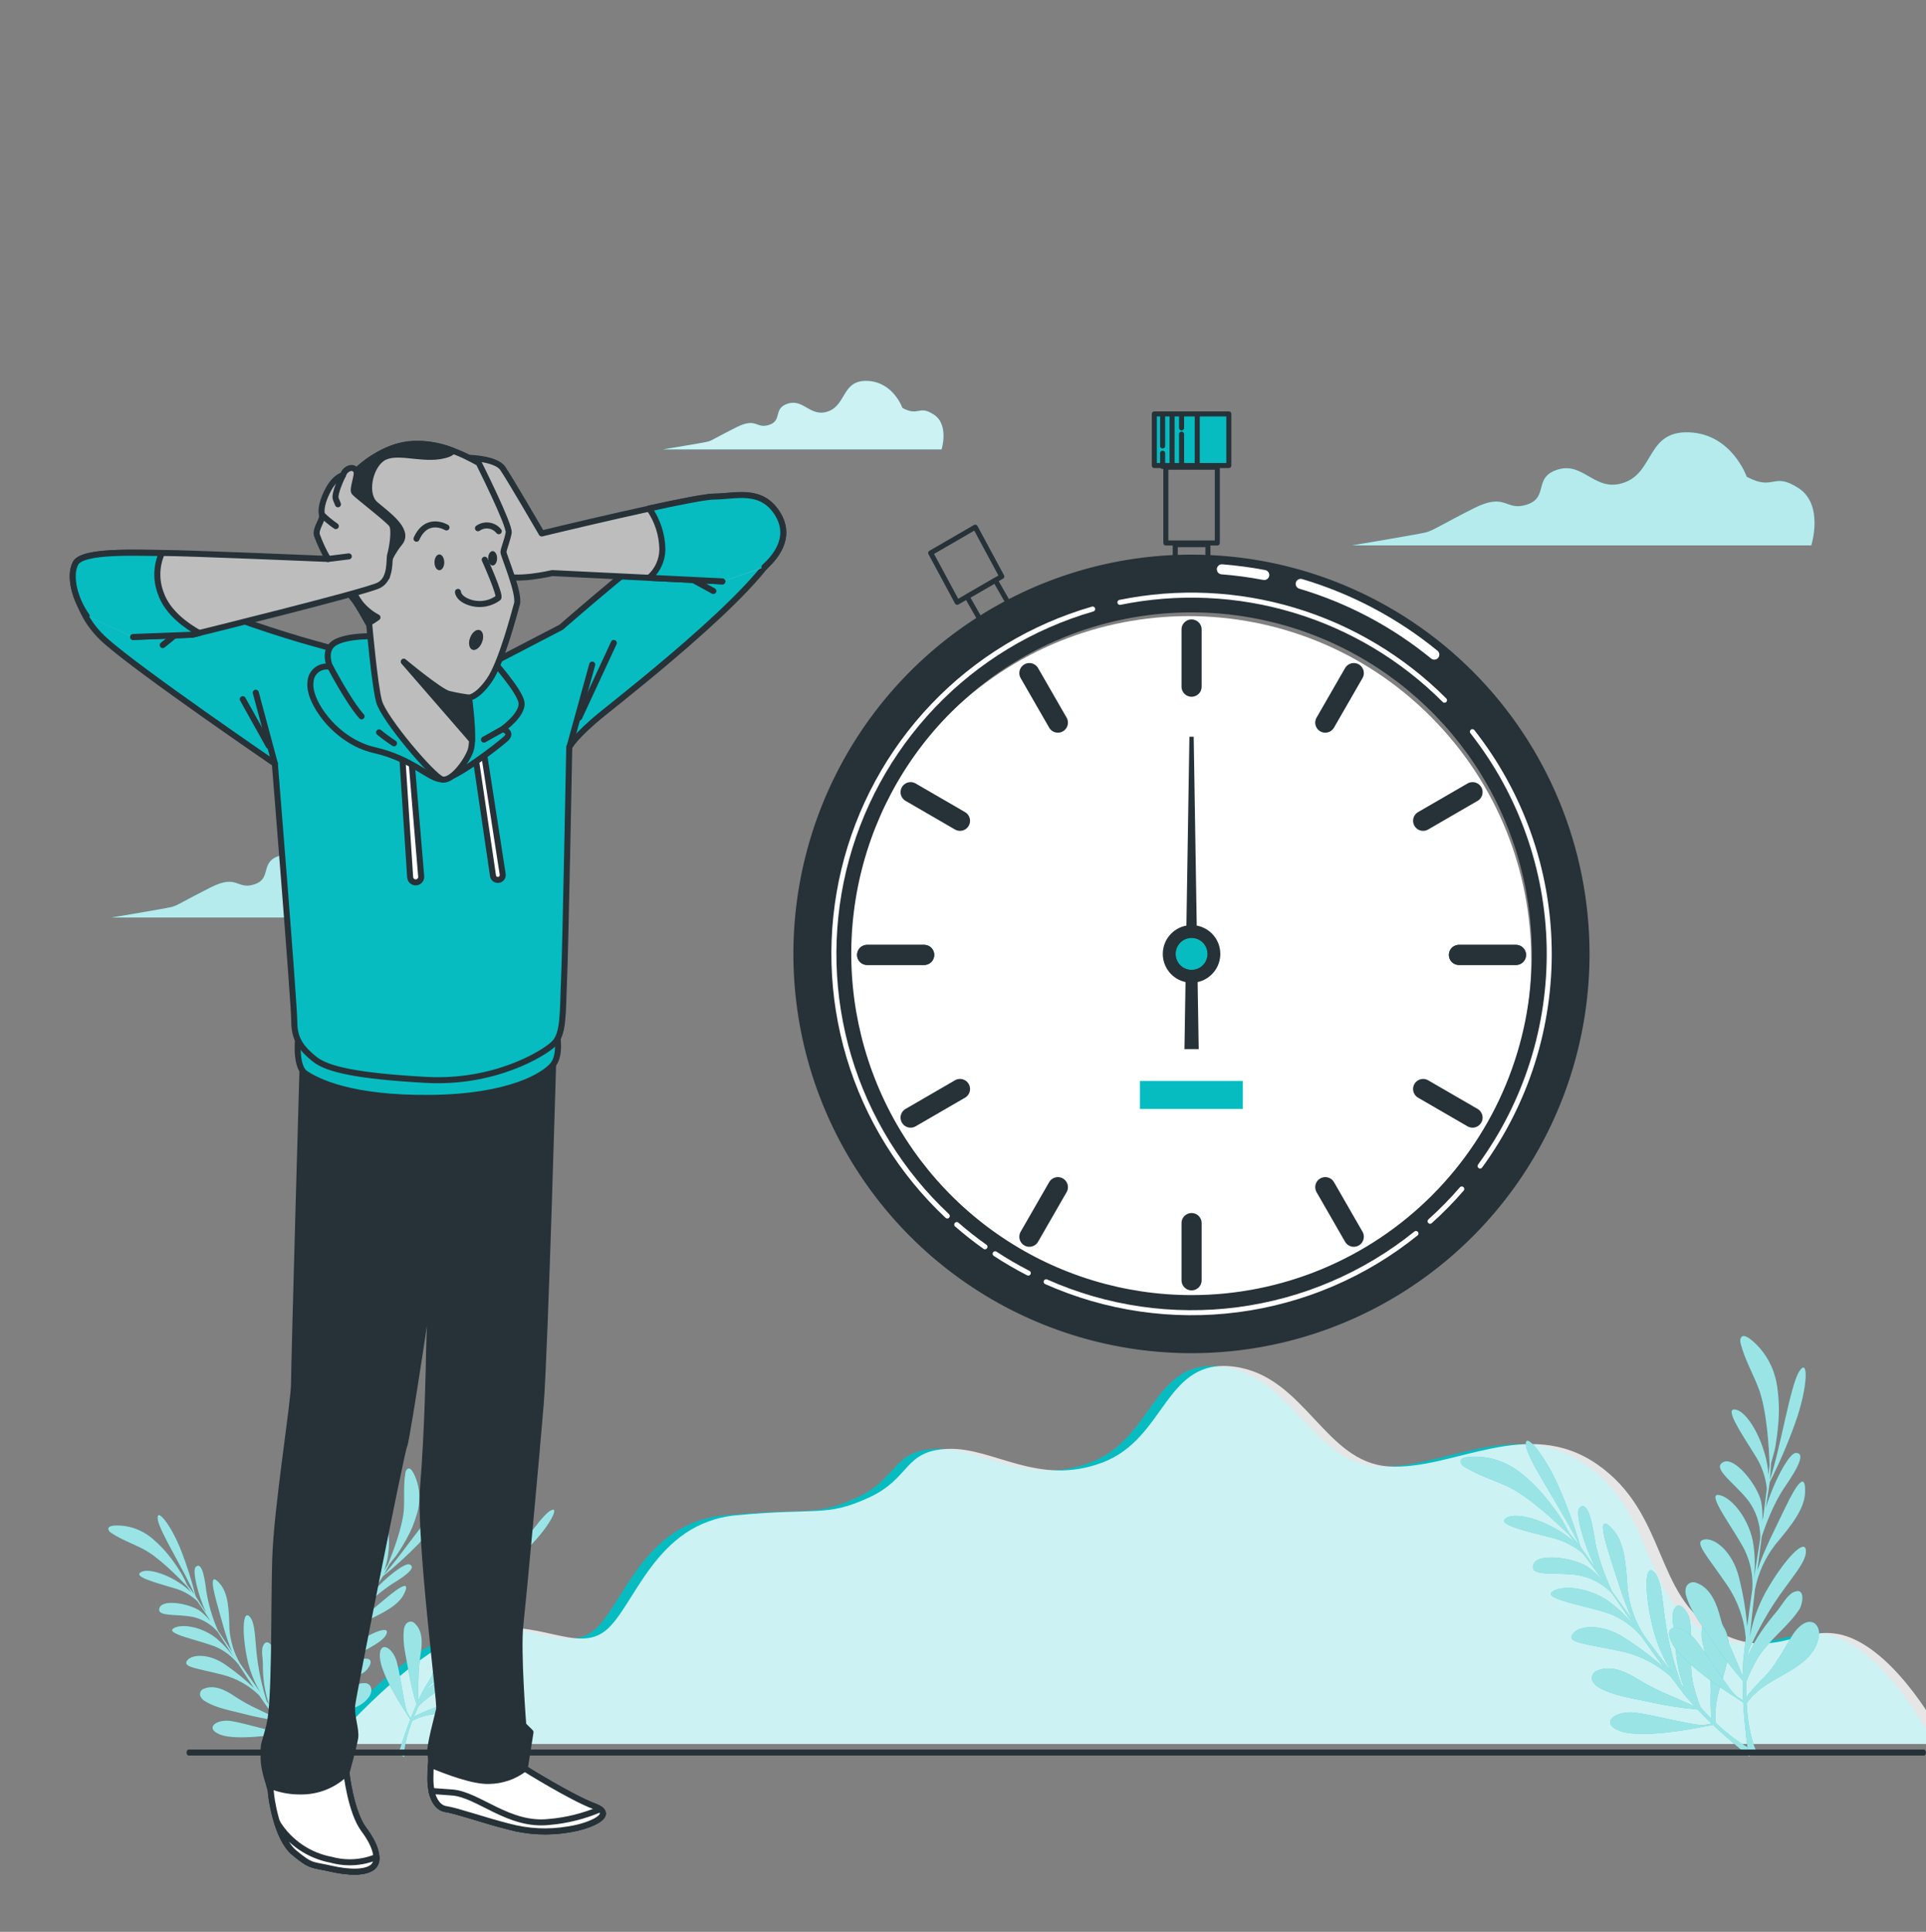 <svg width="320" height="321" viewBox="0 0 320 321" fill="none" xmlns="http://www.w3.org/2000/svg">
<rect x="0" y="0" width="320" height="321" fill="#808080" stroke="none"/>
<g clip-path="url(#clip0_659_11183)">
<path d="M53.002 289.784H321.354C321.354 289.784 314.877 276.796 306.461 272.572C298.045 268.348 293.514 276.796 283.152 270.948C272.79 265.099 275.062 251.469 263.408 243.342C251.754 235.214 239.453 244.317 228.771 243.669C218.09 243.021 214.851 228.73 203.171 227.105C191.491 225.481 191.837 239.002 181.155 243.021C170.474 247.04 163.107 240.498 155.587 240.748C148.067 240.998 149.437 245.614 142.314 248.863C135.19 252.111 133.898 250.487 120.304 251.784C106.71 253.081 103.472 267.044 98.614 270.941C93.757 274.838 87.286 268.669 77.251 270.941C67.216 273.214 53.002 289.784 53.002 289.784Z" fill="#06BCC1"/>
<g opacity="0.8">
<path d="M55.002 289.784H323.354C323.354 289.784 316.877 276.796 308.461 272.572C300.045 268.348 295.514 276.796 285.152 270.948C274.79 265.099 277.062 251.469 265.408 243.342C253.754 235.214 241.453 244.317 230.771 243.669C220.09 243.021 216.851 228.73 205.171 227.105C193.491 225.481 193.837 239.002 183.155 243.021C172.474 247.04 165.107 240.498 157.587 240.748C150.067 240.998 151.437 245.614 144.314 248.863C137.19 252.111 135.898 250.487 122.304 251.784C108.71 253.081 105.472 267.044 100.614 270.941C95.757 274.838 89.286 268.669 79.251 270.941C69.216 273.214 55.002 289.784 55.002 289.784Z" fill="white"/>
</g>
<path d="M253.574 240.388C254.08 243.078 260.154 251.842 262.394 256.772C261.875 256.13 261.274 255.373 260.678 254.673C260.211 253.858 259.795 252.946 259.328 252.246C258.605 251.161 257.843 250.102 257.018 249.094C255.752 247.494 254.305 246.048 252.704 244.786C250.854 243.271 248.603 242.332 246.227 242.083C245.587 242.038 241.933 241.762 242.784 243.239C242.94 243.465 243.149 243.65 243.392 243.778C245.638 245.158 248.122 245.897 250.49 246.988C254.035 248.651 258.72 253.081 260.672 255.007L261.664 256.323C258.176 253.061 252.48 251.187 250.528 252.105C248.115 253.209 253.306 254.339 257.709 255.482C259.679 255.931 261.511 256.854 263.046 258.172C263.891 259.315 264.845 260.599 265.798 261.915C265.914 262.12 266.029 262.313 266.144 262.505C265.468 261.718 264.703 261.011 263.866 260.4C261.613 258.852 255.411 257.915 254.758 260.008C254.106 262.101 258.502 261.144 262.285 261.748C264.332 262.127 266.213 263.129 267.674 264.617L267.923 264.887C268.352 265.529 268.762 266.088 269.146 266.653C270.048 267.975 270.906 269.221 271.706 270.421C270.433 268.748 268.924 267.271 267.226 266.036C263.923 263.764 259.514 263.282 257.907 264.502C256.301 265.722 263.712 266.826 267.354 268.11C269.452 268.911 271.312 270.237 272.755 271.962C273.952 273.663 275.136 275.32 276.41 277.053C274.38 275.25 272.207 273.616 269.914 272.167C266.182 269.715 262.317 270.049 261.286 271.525C260.256 273.002 263.411 273.098 269.28 274.363C272.375 275.021 275.244 276.482 277.6 278.6L279.283 280.847C279.923 281.727 280.723 282.626 281.536 283.512C280.544 283.062 279.078 282.42 277.453 281.72C275.636 280.972 273.879 280.083 272.198 279.062C270.278 277.856 267.667 276.578 265.37 277.605C265.195 277.662 265.035 277.755 264.9 277.88C264.765 278.004 264.658 278.156 264.586 278.325C264.515 278.494 264.48 278.677 264.485 278.86C264.49 279.044 264.534 279.225 264.614 279.39C264.868 279.855 265.266 280.224 265.747 280.443C268.307 281.849 271.462 282.221 274.259 282.844C276.826 283.42 279.428 283.825 282.048 284.057C282.81 284.86 283.603 285.649 284.39 286.394L283.213 286.612C281.824 286.876 275.053 284.995 271.693 284.577C268.333 284.16 265.613 286.375 269.261 287.659C272.909 288.943 281.99 287.107 281.99 287.107L284.614 286.612C287.731 289.559 290.618 291.813 290.618 291.813L291.834 290.991C291.834 290.991 289.318 290.297 285.094 286.291C284.995 285.499 284.983 284.698 285.056 283.903C285.325 279.409 289.018 274.337 286.182 269.991C285.498 268.938 284.019 268.36 283.2 269.516C282.611 270.351 282.643 271.757 282.829 272.726C283.469 275.904 284.461 278.722 284.218 282.035C284.218 282.183 284.218 284.404 284.371 285.611C283.795 285.04 283.2 284.417 282.573 283.73C282.056 282.481 281.641 281.193 281.331 279.878C280.518 276.379 281.331 272.668 280.749 269.105C280.563 268.014 278.867 265.426 278.035 267.673C277.67 268.668 278.138 270.556 278.202 271.615C278.394 274.613 278.688 277.746 279.866 280.545L279.36 279.903C278.347 277.11 277.559 274.24 277.005 271.32C276.102 266.499 276.256 262.396 274.707 261.112C273.158 259.828 273.242 265.195 274.707 270.838C275.379 273.411 276.471 275.853 277.939 278.067C276.288 275.949 274.643 273.772 273.075 271.647C271.62 269.333 270.711 266.715 270.419 263.995C270.144 259.713 269.888 256.214 267.917 254.089C265.946 251.964 265.856 253.556 267.411 258.39C268.48 261.703 269.76 266.158 271.251 269.156C270.029 267.494 268.883 265.914 267.853 264.483C267.168 263 265.504 259.167 264.986 255.854C264.346 251.643 263.526 249.434 262.426 250.551C261.664 251.334 263.066 256.445 265.107 260.605C264.243 259.379 263.597 258.435 263.187 257.876C263.017 257.62 262.824 257.35 262.611 257.068C261.619 253.668 260.411 250.336 258.995 247.091C256.518 241.416 253.03 237.454 253.574 240.388Z" fill="#06BCC1"/>
<g opacity="0.6">
<path d="M253.574 240.388C254.08 243.078 260.154 251.842 262.394 256.772C261.875 256.13 261.274 255.373 260.678 254.673C260.211 253.858 259.795 252.946 259.328 252.246C258.605 251.161 257.843 250.102 257.018 249.094C255.752 247.494 254.305 246.048 252.704 244.786C250.854 243.271 248.603 242.332 246.227 242.083C245.587 242.038 241.933 241.762 242.784 243.239C242.94 243.465 243.149 243.65 243.392 243.778C245.638 245.158 248.122 245.897 250.49 246.988C254.035 248.651 258.72 253.081 260.672 255.007L261.664 256.323C258.176 253.061 252.48 251.187 250.528 252.105C248.115 253.209 253.306 254.339 257.709 255.482C259.679 255.931 261.511 256.854 263.046 258.172C263.891 259.315 264.845 260.599 265.798 261.915C265.914 262.12 266.029 262.313 266.144 262.505C265.468 261.718 264.703 261.011 263.866 260.4C261.613 258.852 255.411 257.915 254.758 260.008C254.106 262.101 258.502 261.144 262.285 261.748C264.332 262.127 266.213 263.129 267.674 264.617L267.923 264.887C268.352 265.529 268.762 266.088 269.146 266.653C270.048 267.975 270.906 269.221 271.706 270.421C270.433 268.748 268.924 267.271 267.226 266.036C263.923 263.764 259.514 263.282 257.907 264.502C256.301 265.722 263.712 266.826 267.354 268.11C269.452 268.911 271.312 270.237 272.755 271.962C273.952 273.663 275.136 275.32 276.41 277.053C274.38 275.25 272.207 273.616 269.914 272.167C266.182 269.715 262.317 270.049 261.286 271.525C260.256 273.002 263.411 273.098 269.28 274.363C272.375 275.021 275.244 276.482 277.6 278.6L279.283 280.847C279.923 281.727 280.723 282.626 281.536 283.512C280.544 283.062 279.078 282.42 277.453 281.72C275.636 280.972 273.879 280.083 272.198 279.062C270.278 277.856 267.667 276.578 265.37 277.605C265.195 277.662 265.035 277.755 264.9 277.88C264.765 278.004 264.658 278.156 264.586 278.325C264.515 278.494 264.48 278.677 264.485 278.86C264.49 279.044 264.534 279.225 264.614 279.39C264.868 279.855 265.266 280.224 265.747 280.443C268.307 281.849 271.462 282.221 274.259 282.844C276.826 283.42 279.428 283.825 282.048 284.057C282.81 284.86 283.603 285.649 284.39 286.394L283.213 286.612C281.824 286.876 275.053 284.995 271.693 284.577C268.333 284.16 265.613 286.375 269.261 287.659C272.909 288.943 281.99 287.107 281.99 287.107L284.614 286.612C287.731 289.559 290.618 291.813 290.618 291.813L291.834 290.991C291.834 290.991 289.318 290.297 285.094 286.291C284.995 285.499 284.983 284.698 285.056 283.903C285.325 279.409 289.018 274.337 286.182 269.991C285.498 268.938 284.019 268.36 283.2 269.516C282.611 270.351 282.643 271.757 282.829 272.726C283.469 275.904 284.461 278.722 284.218 282.035C284.218 282.183 284.218 284.404 284.371 285.611C283.795 285.04 283.2 284.417 282.573 283.73C282.056 282.481 281.641 281.193 281.331 279.878C280.518 276.379 281.331 272.668 280.749 269.105C280.563 268.014 278.867 265.426 278.035 267.673C277.67 268.668 278.138 270.556 278.202 271.615C278.394 274.613 278.688 277.746 279.866 280.545L279.36 279.903C278.347 277.11 277.559 274.24 277.005 271.32C276.102 266.499 276.256 262.396 274.707 261.112C273.158 259.828 273.242 265.195 274.707 270.838C275.379 273.411 276.471 275.853 277.939 278.067C276.288 275.949 274.643 273.772 273.075 271.647C271.62 269.333 270.711 266.715 270.419 263.995C270.144 259.713 269.888 256.214 267.917 254.089C265.946 251.964 265.856 253.556 267.411 258.39C268.48 261.703 269.76 266.158 271.251 269.156C270.029 267.494 268.883 265.914 267.853 264.483C267.168 263 265.504 259.167 264.986 255.854C264.346 251.643 263.526 249.434 262.426 250.551C261.664 251.334 263.066 256.445 265.107 260.605C264.243 259.379 263.597 258.435 263.187 257.876C263.017 257.62 262.824 257.35 262.611 257.068C261.619 253.668 260.411 250.336 258.995 247.091C256.518 241.416 253.03 237.454 253.574 240.388Z" fill="white"/>
</g>
<path d="M298.938 227.876C297.453 230.168 295.827 240.716 294.061 245.852C294.15 245.005 294.214 244.067 294.259 243.149C294.483 242.237 294.81 241.294 294.957 240.453C295.174 239.169 295.347 237.885 295.45 236.601C295.634 234.566 295.578 232.517 295.283 230.495C294.979 228.125 293.994 225.894 292.448 224.075C292.045 223.62 289.562 220.865 289.165 222.528C289.121 222.799 289.145 223.077 289.235 223.337C289.907 225.905 291.2 228.146 292.154 230.592C293.574 234.251 293.92 240.697 294.01 243.432C293.958 243.875 293.894 244.433 293.824 245.069C293.542 240.299 290.688 235.009 288.659 234.309C286.15 233.449 289.133 237.853 291.539 241.724C292.655 243.412 293.346 245.346 293.555 247.361C293.382 248.779 293.184 250.365 292.973 251.977C292.915 252.208 292.864 252.426 292.819 252.651C292.869 251.611 292.8 250.568 292.614 249.543C292.045 246.866 288.198 241.897 286.285 242.963C284.371 244.029 288.205 246.378 290.541 249.428C291.762 251.12 292.432 253.149 292.461 255.238C292.461 255.36 292.461 255.482 292.461 255.604C292.352 256.342 292.243 257.055 292.134 257.729C291.878 259.308 291.648 260.798 291.424 262.223C291.652 260.135 291.579 258.024 291.206 255.957C290.368 252.028 287.507 248.625 285.504 248.401C283.501 248.176 288.109 254.095 289.869 257.549C290.845 259.573 291.285 261.815 291.149 264.059C290.848 266.113 290.566 268.136 290.298 270.274C290.064 267.563 289.615 264.875 288.954 262.236C287.936 257.883 284.902 255.443 283.123 255.816C281.344 256.188 283.584 258.422 286.963 263.398C288.744 266.013 289.812 269.049 290.061 272.206C289.952 273.105 289.843 274.029 289.734 274.992C289.613 276.09 289.549 277.278 289.536 278.485C289.12 277.47 288.506 275.987 287.808 274.363C287.008 272.563 286.347 270.705 285.83 268.803C285.254 266.589 284.256 263.866 281.888 263.025C281.723 262.946 281.543 262.903 281.359 262.9C281.176 262.896 280.995 262.932 280.827 263.005C280.659 263.078 280.508 263.187 280.385 263.323C280.263 263.46 280.171 263.621 280.115 263.796C279.978 264.308 280.01 264.85 280.205 265.343C281.075 268.117 283.123 270.582 284.717 272.97C286.184 275.161 287.792 277.254 289.53 279.236C289.53 280.347 289.562 281.464 289.619 282.549L288.614 281.907C287.424 281.136 283.821 275.089 281.677 272.469C279.533 269.85 276.038 269.561 277.792 273.015C279.546 276.469 287.392 281.419 287.392 281.419L289.632 282.883C289.869 287.171 290.406 290.798 290.406 290.798L291.853 291.042C291.853 291.042 290.509 288.802 290.202 282.985C290.675 282.34 291.218 281.75 291.821 281.226C295.098 278.157 301.261 277.04 302.195 271.924C302.419 270.691 301.754 269.253 300.358 269.523C299.36 269.715 298.438 270.762 297.901 271.577C296.166 274.305 294.957 277.047 292.512 279.281C292.403 279.384 290.886 281.001 290.163 281.977C290.163 281.168 290.131 280.302 290.163 279.371C290.65 278.106 291.236 276.883 291.917 275.711C293.734 272.617 296.877 270.498 298.899 267.507C299.539 266.589 300.064 263.545 297.92 264.598C296.966 265.067 296 266.755 295.36 267.564C293.44 269.869 291.52 272.347 290.419 275.185C290.419 274.915 290.47 274.646 290.49 274.376C291.679 271.653 293.083 269.03 294.688 266.531C297.35 262.416 300.275 259.546 300.038 257.543C299.802 255.54 296.198 259.469 293.338 264.605C292.058 266.933 291.171 269.459 290.714 272.078C290.976 269.394 291.277 266.685 291.584 264.078C292.117 261.394 293.26 258.87 294.925 256.702C297.664 253.408 299.885 250.699 299.917 247.797C299.949 244.895 298.79 245.98 296.595 250.558C295.091 253.697 292.96 257.812 291.962 261.003C292.224 258.955 292.48 257.016 292.723 255.27C293.242 253.723 294.643 249.794 296.563 247.04C298.982 243.534 299.917 241.371 298.349 241.429C297.261 241.467 294.739 246.115 293.382 250.558C293.6 249.075 293.779 247.945 293.894 247.277C293.946 246.978 293.99 246.65 294.029 246.295C295.637 243.126 297.044 239.858 298.24 236.511C300.365 230.649 300.55 225.385 298.938 227.876Z" fill="#06BCC1"/>
<g opacity="0.6">
<path d="M298.938 227.876C297.453 230.168 295.827 240.716 294.061 245.852C294.15 245.005 294.214 244.067 294.259 243.149C294.483 242.237 294.81 241.294 294.957 240.453C295.174 239.169 295.347 237.885 295.45 236.601C295.634 234.566 295.578 232.517 295.283 230.495C294.979 228.125 293.994 225.894 292.448 224.075C292.045 223.62 289.562 220.865 289.165 222.528C289.121 222.799 289.145 223.077 289.235 223.337C289.907 225.905 291.2 228.146 292.154 230.592C293.574 234.251 293.92 240.697 294.01 243.432C293.958 243.875 293.894 244.433 293.824 245.069C293.542 240.299 290.688 235.009 288.659 234.309C286.15 233.449 289.133 237.853 291.539 241.724C292.655 243.412 293.346 245.346 293.555 247.361C293.382 248.779 293.184 250.365 292.973 251.977C292.915 252.208 292.864 252.426 292.819 252.651C292.869 251.611 292.8 250.568 292.614 249.543C292.045 246.866 288.198 241.897 286.285 242.963C284.371 244.029 288.205 246.378 290.541 249.428C291.762 251.12 292.432 253.149 292.461 255.238C292.461 255.36 292.461 255.482 292.461 255.604C292.352 256.342 292.243 257.055 292.134 257.729C291.878 259.308 291.648 260.798 291.424 262.223C291.652 260.135 291.579 258.024 291.206 255.957C290.368 252.028 287.507 248.625 285.504 248.401C283.501 248.176 288.109 254.095 289.869 257.549C290.845 259.573 291.285 261.815 291.149 264.059C290.848 266.113 290.566 268.136 290.298 270.274C290.064 267.563 289.615 264.875 288.954 262.236C287.936 257.883 284.902 255.443 283.123 255.816C281.344 256.188 283.584 258.422 286.963 263.398C288.744 266.013 289.812 269.049 290.061 272.206C289.952 273.105 289.843 274.029 289.734 274.992C289.613 276.09 289.549 277.278 289.536 278.485C289.12 277.47 288.506 275.987 287.808 274.363C287.008 272.563 286.347 270.705 285.83 268.803C285.254 266.589 284.256 263.866 281.888 263.025C281.723 262.946 281.543 262.903 281.359 262.9C281.176 262.896 280.995 262.932 280.827 263.005C280.659 263.078 280.508 263.187 280.385 263.323C280.263 263.46 280.171 263.621 280.115 263.796C279.978 264.308 280.01 264.85 280.205 265.343C281.075 268.117 283.123 270.582 284.717 272.97C286.184 275.161 287.792 277.254 289.53 279.236C289.53 280.347 289.562 281.464 289.619 282.549L288.614 281.907C287.424 281.136 283.821 275.089 281.677 272.469C279.533 269.85 276.038 269.561 277.792 273.015C279.546 276.469 287.392 281.419 287.392 281.419L289.632 282.883C289.869 287.171 290.406 290.798 290.406 290.798L291.853 291.042C291.853 291.042 290.509 288.802 290.202 282.985C290.675 282.34 291.218 281.75 291.821 281.226C295.098 278.157 301.261 277.04 302.195 271.924C302.419 270.691 301.754 269.253 300.358 269.523C299.36 269.715 298.438 270.762 297.901 271.577C296.166 274.305 294.957 277.047 292.512 279.281C292.403 279.384 290.886 281.001 290.163 281.977C290.163 281.168 290.131 280.302 290.163 279.371C290.65 278.106 291.236 276.883 291.917 275.711C293.734 272.617 296.877 270.498 298.899 267.507C299.539 266.589 300.064 263.545 297.92 264.598C296.966 265.067 296 266.755 295.36 267.564C293.44 269.869 291.52 272.347 290.419 275.185C290.419 274.915 290.47 274.646 290.49 274.376C291.679 271.653 293.083 269.03 294.688 266.531C297.35 262.416 300.275 259.546 300.038 257.543C299.802 255.54 296.198 259.469 293.338 264.605C292.058 266.933 291.171 269.459 290.714 272.078C290.976 269.394 291.277 266.685 291.584 264.078C292.117 261.394 293.26 258.87 294.925 256.702C297.664 253.408 299.885 250.699 299.917 247.797C299.949 244.895 298.79 245.98 296.595 250.558C295.091 253.697 292.96 257.812 291.962 261.003C292.224 258.955 292.48 257.016 292.723 255.27C293.242 253.723 294.643 249.794 296.563 247.04C298.982 243.534 299.917 241.371 298.349 241.429C297.261 241.467 294.739 246.115 293.382 250.558C293.6 249.075 293.779 247.945 293.894 247.277C293.946 246.978 293.99 246.65 294.029 246.295C295.637 243.126 297.044 239.858 298.24 236.511C300.365 230.649 300.55 225.385 298.938 227.876Z" fill="white"/>
</g>
<path d="M26.218 252.506C26.519 254.522 30.801 261.244 32.324 264.98C31.959 264.46 31.537 263.908 31.108 263.369C30.782 262.727 30.5 262.053 30.167 261.513C29.662 260.685 29.124 259.876 28.542 259.099C27.641 257.868 26.599 256.748 25.438 255.761C24.103 254.578 22.452 253.813 20.689 253.559C20.234 253.508 17.489 253.193 18.084 254.317C18.191 254.493 18.344 254.637 18.526 254.734C20.164 255.832 21.988 256.454 23.729 257.36C26.327 258.669 29.687 262.136 31.095 263.606L31.793 264.614C29.29 262.078 25.092 260.531 23.607 261.141C21.777 261.899 25.617 262.894 28.868 263.876C30.326 264.263 31.666 265.004 32.772 266.033C33.374 266.906 34.052 267.901 34.692 268.909C34.769 269.063 34.852 269.211 34.935 269.359C34.455 268.75 33.905 268.201 33.297 267.722C31.658 266.502 27.057 265.622 26.506 267.163C25.956 268.704 29.271 268.12 32.074 268.678C33.592 269.022 34.968 269.824 36.017 270.976C36.074 271.053 36.132 271.118 36.196 271.188C36.497 271.651 36.785 272.106 37.054 272.537C37.694 273.551 38.289 274.501 38.884 275.419C37.982 274.141 36.905 272.998 35.684 272.023C33.284 270.232 30.001 269.744 28.772 270.611C27.543 271.477 33.034 272.537 35.716 273.577C37.258 274.229 38.608 275.265 39.639 276.588C40.478 277.872 41.316 279.156 42.199 280.491C40.736 279.081 39.161 277.792 37.489 276.639C34.775 274.713 31.882 274.835 31.089 275.926C30.295 277.018 32.631 277.165 36.97 278.276C39.257 278.859 41.35 280.032 43.044 281.679C43.422 282.237 43.818 282.809 44.234 283.406C44.733 284.115 45.267 284.798 45.834 285.454C45.105 285.094 44.036 284.568 42.839 284.003C41.507 283.389 40.223 282.674 38.999 281.865C37.585 280.908 35.69 279.881 33.943 280.581C33.811 280.614 33.688 280.675 33.582 280.76C33.475 280.845 33.389 280.953 33.328 281.075C33.267 281.197 33.233 281.331 33.229 281.467C33.225 281.603 33.25 281.739 33.303 281.865C33.486 282.243 33.79 282.548 34.167 282.731C36.023 283.855 38.378 284.221 40.452 284.767C42.345 285.269 44.269 285.647 46.212 285.897C46.762 286.539 47.332 287.129 47.895 287.707L47.012 287.842C45.962 287.996 40.97 286.397 38.481 285.98C35.991 285.563 33.892 287.148 36.561 288.214C39.23 289.28 46.071 288.169 46.071 288.169L48.049 287.88C50.289 290.166 52.375 291.931 52.375 291.931L53.303 291.354C53.303 291.354 51.454 290.763 48.414 287.656C48.364 287.061 48.379 286.462 48.458 285.871C48.785 282.526 51.658 278.847 49.694 275.522C49.214 274.719 48.132 274.238 47.479 275.085C47.075 275.804 46.945 276.646 47.114 277.454C47.486 279.842 48.158 281.948 47.889 284.433C47.889 284.548 47.825 286.205 47.889 287.104C47.479 286.667 47.05 286.185 46.609 285.653C46.26 284.702 45.986 283.725 45.79 282.731C45.29 280.099 46.007 277.352 45.668 274.681C45.559 273.859 44.388 271.882 43.684 273.532C43.383 274.263 43.684 275.689 43.684 276.478C43.638 278.754 43.971 281.022 44.67 283.187C44.548 283.027 44.426 282.866 44.311 282.699C43.647 280.596 43.15 278.443 42.826 276.26C42.295 272.639 42.526 269.583 41.406 268.556C40.286 267.529 40.196 271.567 41.111 275.811C41.542 277.751 42.288 279.608 43.319 281.306C42.148 279.669 40.983 278.006 39.876 276.389C38.855 274.624 38.253 272.646 38.116 270.611C38.033 267.401 37.937 264.794 36.529 263.15C35.121 261.507 35.006 262.688 36.03 266.36C36.734 268.864 37.559 272.222 38.59 274.507C37.732 273.223 36.919 272.016 36.196 270.919C35.284 268.834 34.639 266.643 34.276 264.396C33.911 261.237 33.374 259.562 32.516 260.371C31.927 260.929 32.804 264.781 34.231 267.946C33.591 267.002 33.162 266.283 32.9 265.853C32.781 265.661 32.646 265.447 32.497 265.211C31.853 262.64 31.049 260.112 30.09 257.642C28.407 253.321 25.898 250.278 26.218 252.506Z" fill="#06BCC1"/>
<path opacity="0.6" d="M26.218 252.506C26.519 254.522 30.801 261.244 32.324 264.98C31.959 264.46 31.537 263.908 31.108 263.369C30.782 262.727 30.5 262.053 30.167 261.513C29.662 260.685 29.124 259.876 28.542 259.099C27.641 257.868 26.599 256.748 25.438 255.761C24.103 254.578 22.452 253.813 20.689 253.559C20.234 253.508 17.489 253.193 18.084 254.317C18.191 254.493 18.344 254.637 18.526 254.734C20.164 255.832 21.988 256.454 23.729 257.36C26.327 258.669 29.687 262.136 31.095 263.606L31.793 264.614C29.29 262.078 25.092 260.531 23.607 261.141C21.777 261.899 25.617 262.894 28.868 263.876C30.326 264.263 31.666 265.004 32.772 266.033C33.374 266.906 34.052 267.901 34.692 268.909C34.769 269.063 34.852 269.211 34.935 269.359C34.455 268.75 33.905 268.201 33.297 267.722C31.658 266.502 27.057 265.622 26.506 267.163C25.956 268.704 29.271 268.12 32.074 268.678C33.592 269.022 34.968 269.824 36.017 270.976C36.074 271.053 36.132 271.118 36.196 271.188C36.497 271.651 36.785 272.106 37.054 272.537C37.694 273.551 38.289 274.501 38.884 275.419C37.982 274.141 36.905 272.998 35.684 272.023C33.284 270.232 30.001 269.744 28.772 270.611C27.543 271.477 33.034 272.537 35.716 273.577C37.258 274.229 38.608 275.265 39.639 276.588C40.478 277.872 41.316 279.156 42.199 280.491C40.736 279.081 39.161 277.792 37.489 276.639C34.775 274.713 31.882 274.835 31.089 275.926C30.295 277.018 32.631 277.165 36.97 278.276C39.257 278.859 41.35 280.032 43.044 281.679C43.422 282.237 43.818 282.809 44.234 283.406C44.733 284.115 45.267 284.798 45.834 285.454C45.105 285.094 44.036 284.568 42.839 284.003C41.507 283.389 40.223 282.674 38.999 281.865C37.585 280.908 35.69 279.881 33.943 280.581C33.811 280.614 33.688 280.675 33.582 280.76C33.475 280.845 33.389 280.953 33.328 281.075C33.267 281.197 33.233 281.331 33.229 281.467C33.225 281.603 33.25 281.739 33.303 281.865C33.486 282.243 33.79 282.548 34.167 282.731C36.023 283.855 38.378 284.221 40.452 284.767C42.345 285.269 44.269 285.647 46.212 285.897C46.762 286.539 47.332 287.129 47.895 287.707L47.012 287.842C45.962 287.996 40.97 286.397 38.481 285.98C35.991 285.563 33.892 287.148 36.561 288.214C39.23 289.28 46.071 288.169 46.071 288.169L48.049 287.88C50.289 290.166 52.375 291.931 52.375 291.931L53.303 291.354C53.303 291.354 51.454 290.763 48.414 287.656C48.364 287.061 48.379 286.462 48.458 285.871C48.785 282.526 51.658 278.847 49.694 275.522C49.214 274.719 48.132 274.238 47.479 275.085C47.075 275.804 46.945 276.646 47.114 277.454C47.486 279.842 48.158 281.948 47.889 284.433C47.889 284.548 47.825 286.205 47.889 287.104C47.479 286.667 47.05 286.185 46.609 285.653C46.26 284.702 45.986 283.725 45.79 282.731C45.29 280.099 46.007 277.352 45.668 274.681C45.559 273.859 44.388 271.882 43.684 273.532C43.383 274.263 43.684 275.689 43.684 276.478C43.638 278.754 43.971 281.022 44.67 283.187C44.548 283.027 44.426 282.866 44.311 282.699C43.647 280.596 43.15 278.443 42.826 276.26C42.295 272.639 42.526 269.583 41.406 268.556C40.286 267.529 40.196 271.567 41.111 275.811C41.542 277.751 42.288 279.608 43.319 281.306C42.148 279.669 40.983 278.006 39.876 276.389C38.855 274.624 38.253 272.646 38.116 270.611C38.033 267.401 37.937 264.794 36.529 263.15C35.121 261.507 35.006 262.688 36.03 266.36C36.734 268.864 37.559 272.222 38.59 274.507C37.732 273.223 36.919 272.016 36.196 270.919C35.284 268.834 34.639 266.643 34.276 264.396C33.911 261.237 33.374 259.562 32.516 260.371C31.927 260.929 32.804 264.781 34.231 267.946C33.591 267.002 33.162 266.283 32.9 265.853C32.781 265.661 32.646 265.447 32.497 265.211C31.853 262.64 31.049 260.112 30.09 257.642C28.407 253.321 25.898 250.278 26.218 252.506Z" fill="white"/>
<path d="M72.567 250.914C70.858 252.018 66.526 258.701 63.761 261.641C64.081 261.089 64.401 260.473 64.721 259.863C65.15 259.304 65.662 258.765 66.001 258.239C66.545 257.43 67.057 256.602 67.524 255.748C68.268 254.42 68.855 253.008 69.271 251.543C69.799 249.834 69.812 248.007 69.31 246.291C69.175 245.855 68.324 243.216 67.55 244.23C67.435 244.4 67.367 244.597 67.351 244.802C67.025 246.728 67.217 248.654 67.114 250.637C66.967 253.565 65.233 258.059 64.452 259.959C64.286 260.242 64.074 260.601 63.812 261.012C65.092 257.68 64.753 253.205 63.588 252.101C62.142 250.74 62.826 254.669 63.281 258.033C63.524 259.527 63.404 261.058 62.929 262.495C62.378 263.4 61.758 264.421 61.124 265.455L60.81 265.866C61.188 265.178 61.482 264.447 61.687 263.689C62.116 261.693 61.047 257.128 59.39 257.269C57.732 257.411 59.665 260.184 60.311 262.977C60.631 264.505 60.47 266.096 59.85 267.529L59.735 267.779C59.434 268.248 59.146 268.697 58.865 269.121C58.225 270.122 57.585 271.047 56.996 271.978C57.789 270.628 58.384 269.171 58.762 267.65C59.402 264.717 58.487 261.519 57.194 260.749C55.902 259.979 57.194 265.429 57.367 268.318C57.411 269.997 57.026 271.659 56.247 273.146C55.415 274.43 54.609 275.714 53.77 277.114C54.433 275.193 54.941 273.222 55.287 271.22C55.927 267.946 54.609 265.352 53.278 265.063C51.946 264.774 52.791 266.989 53.572 271.406C53.987 273.735 53.786 276.132 52.99 278.359C52.638 278.937 52.286 279.534 51.914 280.157C51.543 280.779 51.095 281.653 50.711 282.474C50.711 281.653 50.775 280.458 50.794 279.136C50.803 277.663 50.92 276.193 51.146 274.738C51.434 273.056 51.588 270.886 50.231 269.602C50.144 269.496 50.034 269.41 49.909 269.351C49.785 269.293 49.649 269.262 49.511 269.262C49.374 269.262 49.238 269.293 49.113 269.351C48.989 269.41 48.879 269.496 48.791 269.602C48.541 269.907 48.397 270.286 48.382 270.681C48.126 272.844 48.766 275.175 49.118 277.268C49.447 279.221 49.902 281.151 50.481 283.046C50.142 283.797 49.841 284.574 49.527 285.325L49.041 284.574C48.471 283.681 47.863 278.455 47.21 276.009C46.558 273.563 44.254 272.299 44.394 275.188C44.535 278.077 48.362 283.867 48.362 283.867L49.444 285.549C48.292 288.535 47.524 291.173 47.524 291.173L48.426 291.783C48.426 291.783 48.202 289.857 49.77 285.793C50.297 285.473 50.86 285.217 51.447 285.029C54.647 283.951 59.127 285.081 61.354 281.89C61.886 281.12 61.873 279.964 60.842 279.688C60.022 279.611 59.202 279.84 58.538 280.33C56.522 281.653 54.865 283.148 52.516 283.912C52.407 283.951 50.884 284.586 50.09 285.023C50.321 284.471 50.583 283.874 50.884 283.251C51.599 282.546 52.372 281.902 53.194 281.325C55.377 279.778 58.167 279.303 60.458 277.884C61.156 277.454 62.462 275.547 60.682 275.605C59.889 275.605 58.718 276.484 58.014 276.831C55.927 277.727 54.004 278.966 52.324 280.497C52.42 280.324 52.516 280.144 52.618 279.97C54.25 278.472 55.998 277.106 57.847 275.887C60.919 273.91 63.786 272.857 64.247 271.393C64.708 269.93 61.047 271.528 57.54 274.122C55.955 275.313 54.577 276.76 53.463 278.404C54.462 276.658 55.498 274.905 56.503 273.229C57.694 271.572 59.248 270.213 61.047 269.255C63.927 267.856 66.263 266.687 67.172 264.761C68.081 262.835 66.961 263.182 64.068 265.622C62.084 267.297 59.377 269.435 57.719 271.303C58.526 270.019 59.294 268.735 59.991 267.638C61.505 265.952 63.225 264.466 65.111 263.214C67.831 261.577 69.13 260.389 68.042 259.946C67.287 259.638 64.151 262.027 61.866 264.633L63.217 262.559C63.345 262.367 63.479 262.155 63.614 261.917C65.675 260.268 67.63 258.49 69.47 256.595C72.702 253.238 74.436 249.713 72.567 250.914Z" fill="#06BCC1"/>
<path opacity="0.6" d="M72.567 250.914C70.858 252.018 66.526 258.701 63.761 261.641C64.081 261.089 64.401 260.473 64.721 259.863C65.15 259.304 65.662 258.765 66.001 258.239C66.545 257.43 67.057 256.602 67.524 255.748C68.268 254.42 68.855 253.008 69.271 251.543C69.799 249.834 69.812 248.007 69.31 246.291C69.175 245.855 68.324 243.216 67.55 244.23C67.435 244.4 67.367 244.597 67.351 244.802C67.025 246.728 67.217 248.654 67.114 250.637C66.967 253.565 65.233 258.059 64.452 259.959C64.286 260.242 64.074 260.601 63.812 261.012C65.092 257.68 64.753 253.205 63.588 252.101C62.142 250.74 62.826 254.669 63.281 258.033C63.524 259.527 63.404 261.058 62.929 262.495C62.378 263.4 61.758 264.421 61.124 265.455L60.81 265.866C61.188 265.178 61.482 264.447 61.687 263.689C62.116 261.693 61.047 257.128 59.39 257.269C57.732 257.411 59.665 260.184 60.311 262.977C60.631 264.505 60.47 266.096 59.85 267.529L59.735 267.779C59.434 268.248 59.146 268.697 58.865 269.121C58.225 270.122 57.585 271.047 56.996 271.978C57.789 270.628 58.384 269.171 58.762 267.65C59.402 264.717 58.487 261.519 57.194 260.749C55.902 259.979 57.194 265.429 57.367 268.318C57.411 269.997 57.026 271.659 56.247 273.146C55.415 274.43 54.609 275.714 53.77 277.114C54.433 275.193 54.941 273.222 55.287 271.22C55.927 267.946 54.609 265.352 53.278 265.063C51.946 264.774 52.791 266.989 53.572 271.406C53.987 273.735 53.786 276.132 52.99 278.359C52.638 278.937 52.286 279.534 51.914 280.157C51.543 280.779 51.095 281.653 50.711 282.474C50.711 281.653 50.775 280.458 50.794 279.136C50.803 277.663 50.92 276.193 51.146 274.738C51.434 273.056 51.588 270.886 50.231 269.602C50.144 269.496 50.034 269.41 49.909 269.351C49.785 269.293 49.649 269.262 49.511 269.262C49.374 269.262 49.238 269.293 49.113 269.351C48.989 269.41 48.879 269.496 48.791 269.602C48.541 269.907 48.397 270.286 48.382 270.681C48.126 272.844 48.766 275.175 49.118 277.268C49.447 279.221 49.902 281.151 50.481 283.046C50.142 283.797 49.841 284.574 49.527 285.325L49.041 284.574C48.471 283.681 47.863 278.455 47.21 276.009C46.558 273.563 44.254 272.299 44.394 275.188C44.535 278.077 48.362 283.867 48.362 283.867L49.444 285.549C48.292 288.535 47.524 291.173 47.524 291.173L48.426 291.783C48.426 291.783 48.202 289.857 49.77 285.793C50.297 285.473 50.86 285.217 51.447 285.029C54.647 283.951 59.127 285.081 61.354 281.89C61.886 281.12 61.873 279.964 60.842 279.688C60.022 279.611 59.202 279.84 58.538 280.33C56.522 281.653 54.865 283.148 52.516 283.912C52.407 283.951 50.884 284.586 50.09 285.023C50.321 284.471 50.583 283.874 50.884 283.251C51.599 282.546 52.372 281.902 53.194 281.325C55.377 279.778 58.167 279.303 60.458 277.884C61.156 277.454 62.462 275.547 60.682 275.605C59.889 275.605 58.718 276.484 58.014 276.831C55.927 277.727 54.004 278.966 52.324 280.497C52.42 280.324 52.516 280.144 52.618 279.97C54.25 278.472 55.998 277.106 57.847 275.887C60.919 273.91 63.786 272.857 64.247 271.393C64.708 269.93 61.047 271.528 57.54 274.122C55.955 275.313 54.577 276.76 53.463 278.404C54.462 276.658 55.498 274.905 56.503 273.229C57.694 271.572 59.248 270.213 61.047 269.255C63.927 267.856 66.263 266.687 67.172 264.761C68.081 262.835 66.961 263.182 64.068 265.622C62.084 267.297 59.377 269.435 57.719 271.303C58.526 270.019 59.294 268.735 59.991 267.638C61.505 265.952 63.225 264.466 65.111 263.214C67.831 261.577 69.13 260.389 68.042 259.946C67.287 259.638 64.151 262.027 61.866 264.633L63.217 262.559C63.345 262.367 63.479 262.155 63.614 261.917C65.675 260.268 67.63 258.49 69.47 256.595C72.702 253.238 74.436 249.713 72.567 250.914Z" fill="white"/>
<path d="M91.332 251.087C89.617 252.198 85.284 258.881 82.519 261.815C82.839 261.269 83.159 260.653 83.479 260.037C83.908 259.485 84.42 258.939 84.759 258.419C85.303 257.61 85.815 256.782 86.282 255.928C87.026 254.599 87.612 253.188 88.03 251.723C88.556 250.014 88.572 248.188 88.075 246.471C87.934 246.035 87.082 243.396 86.308 244.404C86.194 244.577 86.126 244.775 86.11 244.982C85.79 246.908 85.975 248.834 85.873 250.811C85.726 253.745 83.991 258.239 83.21 260.139C83.044 260.422 82.833 260.781 82.57 261.192C83.85 257.854 83.518 253.379 82.347 252.281C80.9 250.92 81.585 254.849 82.039 258.213C82.287 259.705 82.166 261.235 81.687 262.669C81.137 263.581 80.516 264.595 79.882 265.635C79.774 265.77 79.671 265.911 79.569 266.046C79.924 265.355 80.197 264.624 80.382 263.869C80.817 261.873 79.742 257.308 78.084 257.449C76.427 257.591 78.359 260.364 79.006 263.157C79.326 264.683 79.165 266.272 78.545 267.702L78.43 267.959C78.129 268.421 77.841 268.877 77.559 269.301C76.919 270.296 76.279 271.227 75.691 272.158C76.485 270.806 77.08 269.347 77.457 267.824C78.097 264.897 77.182 261.699 75.889 260.929C74.596 260.159 75.921 265.609 76.062 268.498C76.106 270.177 75.72 271.839 74.942 273.326C74.11 274.61 73.303 275.894 72.465 277.294C73.135 275.376 73.651 273.407 74.007 271.407C74.647 268.132 73.329 265.539 71.998 265.25C70.666 264.961 71.511 267.176 72.299 271.593C72.708 273.922 72.505 276.319 71.71 278.546C71.358 279.123 71.006 279.72 70.635 280.343C70.263 280.966 69.815 281.839 69.431 282.654C69.431 281.839 69.495 280.645 69.514 279.316C69.523 277.845 69.64 276.378 69.867 274.925C70.154 273.243 70.308 271.073 68.951 269.789C68.864 269.682 68.754 269.597 68.629 269.538C68.505 269.479 68.369 269.449 68.231 269.449C68.094 269.449 67.958 269.479 67.833 269.538C67.709 269.597 67.599 269.682 67.511 269.789C67.261 270.094 67.117 270.472 67.102 270.867C66.846 273.024 67.486 275.361 67.838 277.454C68.167 279.395 68.623 281.312 69.201 283.194C68.862 283.951 68.561 284.722 68.247 285.479L67.761 284.722C67.191 283.829 66.583 278.61 65.93 276.164C65.278 273.718 62.974 272.453 63.114 275.342C63.255 278.231 67.082 284.015 67.082 284.015L68.164 285.697C67.012 288.689 66.244 291.328 66.244 291.328L67.147 291.938C67.147 291.938 66.922 290.012 68.49 285.948C69.009 285.652 69.558 285.416 70.129 285.242C73.329 284.163 77.809 285.299 80.036 282.109C80.567 281.332 80.555 280.151 79.524 279.907C78.703 279.827 77.882 280.056 77.22 280.549C75.204 281.871 73.546 283.367 71.198 284.131C71.089 284.163 69.566 284.805 68.772 285.242C69.002 284.683 69.265 284.092 69.566 283.463C70.283 282.76 71.055 282.116 71.876 281.537C74.065 279.99 76.849 279.515 79.14 278.096C79.844 277.666 81.143 275.759 79.364 275.811C78.57 275.811 77.399 276.697 76.695 277.037C74.61 277.937 72.687 279.178 71.006 280.709L71.3 280.176C72.942 278.688 74.699 277.334 76.555 276.125C79.626 274.141 82.494 273.095 82.954 271.631C83.415 270.167 79.754 271.766 76.247 274.36C74.662 275.551 73.284 276.998 72.171 278.642C73.169 276.896 74.206 275.143 75.21 273.461C76.395 271.801 77.943 270.435 79.735 269.468C82.615 268.068 84.951 266.9 85.86 264.942C86.769 262.983 85.649 263.356 82.756 265.802C80.772 267.471 78.065 269.615 76.407 271.484C77.214 270.167 77.982 268.916 78.679 267.811C80.195 266.13 81.915 264.646 83.799 263.394C86.519 261.751 87.819 260.57 86.731 260.127C85.975 259.818 82.839 262.207 80.555 264.813C81.195 263.869 81.63 263.157 81.905 262.74C82.033 262.547 82.167 262.335 82.302 262.098C84.364 260.45 86.322 258.674 88.164 256.782C91.454 253.418 93.188 249.893 91.332 251.087Z" fill="#06BCC1"/>
<path opacity="0.6" d="M91.332 251.087C89.617 252.198 85.284 258.881 82.519 261.815C82.839 261.269 83.159 260.653 83.479 260.037C83.908 259.485 84.42 258.939 84.759 258.419C85.303 257.61 85.815 256.782 86.282 255.928C87.026 254.599 87.612 253.188 88.03 251.723C88.556 250.014 88.572 248.188 88.075 246.471C87.934 246.035 87.082 243.396 86.308 244.404C86.194 244.577 86.126 244.775 86.11 244.982C85.79 246.908 85.975 248.834 85.873 250.811C85.726 253.745 83.991 258.239 83.21 260.139C83.044 260.422 82.833 260.781 82.57 261.192C83.85 257.854 83.518 253.379 82.347 252.281C80.9 250.92 81.585 254.849 82.039 258.213C82.287 259.705 82.166 261.235 81.687 262.669C81.137 263.581 80.516 264.595 79.882 265.635C79.774 265.77 79.671 265.911 79.569 266.046C79.924 265.355 80.197 264.624 80.382 263.869C80.817 261.873 79.742 257.308 78.084 257.449C76.427 257.591 78.359 260.364 79.006 263.157C79.326 264.683 79.165 266.272 78.545 267.702L78.43 267.959C78.129 268.421 77.841 268.877 77.559 269.301C76.919 270.296 76.279 271.227 75.691 272.158C76.485 270.806 77.08 269.347 77.457 267.824C78.097 264.897 77.182 261.699 75.889 260.929C74.596 260.159 75.921 265.609 76.062 268.498C76.106 270.177 75.72 271.839 74.942 273.326C74.11 274.61 73.303 275.894 72.465 277.294C73.135 275.376 73.651 273.407 74.007 271.407C74.647 268.132 73.329 265.539 71.998 265.25C70.666 264.961 71.511 267.176 72.299 271.593C72.708 273.922 72.505 276.319 71.71 278.546C71.358 279.123 71.006 279.72 70.635 280.343C70.263 280.966 69.815 281.839 69.431 282.654C69.431 281.839 69.495 280.645 69.514 279.316C69.523 277.845 69.64 276.378 69.867 274.925C70.154 273.243 70.308 271.073 68.951 269.789C68.864 269.682 68.754 269.597 68.629 269.538C68.505 269.479 68.369 269.449 68.231 269.449C68.094 269.449 67.958 269.479 67.833 269.538C67.709 269.597 67.599 269.682 67.511 269.789C67.261 270.094 67.117 270.472 67.102 270.867C66.846 273.024 67.486 275.361 67.838 277.454C68.167 279.395 68.623 281.312 69.201 283.194C68.862 283.951 68.561 284.722 68.247 285.479L67.761 284.722C67.191 283.829 66.583 278.61 65.93 276.164C65.278 273.718 62.974 272.453 63.114 275.342C63.255 278.231 67.082 284.015 67.082 284.015L68.164 285.697C67.012 288.689 66.244 291.328 66.244 291.328L67.147 291.938C67.147 291.938 66.922 290.012 68.49 285.948C69.009 285.652 69.558 285.416 70.129 285.242C73.329 284.163 77.809 285.299 80.036 282.109C80.567 281.332 80.555 280.151 79.524 279.907C78.703 279.827 77.882 280.056 77.22 280.549C75.204 281.871 73.546 283.367 71.198 284.131C71.089 284.163 69.566 284.805 68.772 285.242C69.002 284.683 69.265 284.092 69.566 283.463C70.283 282.76 71.055 282.116 71.876 281.537C74.065 279.99 76.849 279.515 79.14 278.096C79.844 277.666 81.143 275.759 79.364 275.811C78.57 275.811 77.399 276.697 76.695 277.037C74.61 277.937 72.687 279.178 71.006 280.709L71.3 280.176C72.942 278.688 74.699 277.334 76.555 276.125C79.626 274.141 82.494 273.095 82.954 271.631C83.415 270.167 79.754 271.766 76.247 274.36C74.662 275.551 73.284 276.998 72.171 278.642C73.169 276.896 74.206 275.143 75.21 273.461C76.395 271.801 77.943 270.435 79.735 269.468C82.615 268.068 84.951 266.9 85.86 264.942C86.769 262.983 85.649 263.356 82.756 265.802C80.772 267.471 78.065 269.615 76.407 271.484C77.214 270.167 77.982 268.916 78.679 267.811C80.195 266.13 81.915 264.646 83.799 263.394C86.519 261.751 87.819 260.57 86.731 260.127C85.975 259.818 82.839 262.207 80.555 264.813C81.195 263.869 81.63 263.157 81.905 262.74C82.033 262.547 82.167 262.335 82.302 262.098C84.364 260.45 86.322 258.674 88.164 256.782C91.454 253.418 93.188 249.893 91.332 251.087Z" fill="white"/>
<path d="M290.208 79.216C290.208 79.216 287.757 72.154 280.704 71.84C273.651 71.525 274.88 78.298 269.978 80.141C265.075 81.983 263.232 76.757 258.938 77.99C254.643 79.223 257.408 82.6 253.728 83.832C250.048 85.065 250.355 81.682 244.838 84.474C239.322 87.267 238.093 88.166 236.864 88.474C235.635 88.782 224.602 90.625 224.602 90.625H300.941C300.941 90.625 303.091 83.858 298.797 81.091C294.502 78.324 294.81 81.682 290.208 79.216Z" fill="#06BCC1"/>
<path opacity="0.7" d="M290.208 79.216C290.208 79.216 287.757 72.154 280.704 71.84C273.651 71.525 274.88 78.298 269.978 80.141C265.075 81.983 263.232 76.757 258.938 77.99C254.643 79.223 257.408 82.6 253.728 83.832C250.048 85.065 250.355 81.682 244.838 84.474C239.322 87.267 238.093 88.166 236.864 88.474C235.635 88.782 224.602 90.625 224.602 90.625H300.941C300.941 90.625 303.091 83.858 298.797 81.091C294.502 78.324 294.81 81.682 290.208 79.216Z" fill="white"/>
<path d="M149.933 67.788C149.933 67.788 148.442 63.5 144.173 63.294C139.904 63.089 140.646 67.204 137.67 68.328C134.694 69.451 133.581 66.273 130.976 67.044C128.371 67.814 130.048 69.843 127.821 70.588C125.594 71.332 125.773 69.304 122.426 70.96C119.078 72.616 118.342 73.201 117.594 73.387C116.845 73.573 110.163 74.671 110.163 74.671H156.442C156.442 74.671 157.722 70.568 155.162 68.893C152.602 67.217 152.717 69.278 149.933 67.788Z" fill="#06BCC1"/>
<path opacity="0.8" d="M149.933 67.788C149.933 67.788 148.442 63.5 144.173 63.294C139.904 63.089 140.646 67.204 137.67 68.328C134.694 69.451 133.581 66.273 130.976 67.044C128.371 67.814 130.048 69.843 127.821 70.588C125.594 71.332 125.773 69.304 122.426 70.96C119.078 72.616 118.342 73.201 117.594 73.387C116.845 73.573 110.163 74.671 110.163 74.671H156.442C156.442 74.671 157.722 70.568 155.162 68.893C152.602 67.217 152.717 69.278 149.933 67.788Z" fill="white"/>
<path d="M72.083 143.166C72.083 143.166 70.08 137.388 64.326 137.144C58.573 136.9 59.565 142.414 55.565 143.923C51.565 145.432 50.054 141.156 46.554 142.164C43.053 143.172 45.274 145.926 42.298 146.934C39.322 147.942 39.546 145.175 35.04 147.435C30.534 149.695 29.536 150.446 28.531 150.703C27.526 150.959 18.522 152.455 18.522 152.455H80.845C80.845 152.455 82.592 146.934 79.091 144.674C75.59 142.414 75.834 145.188 72.083 143.166Z" fill="#06BCC1"/>
<g opacity="0.7">
<path d="M72.083 143.166C72.083 143.166 70.08 137.388 64.326 137.144C58.573 136.9 59.565 142.414 55.565 143.923C51.565 145.432 50.054 141.156 46.554 142.164C43.053 143.172 45.274 145.926 42.298 146.934C39.322 147.942 39.546 145.175 35.04 147.435C30.534 149.695 29.536 150.446 28.531 150.703C27.526 150.959 18.522 152.455 18.522 152.455H80.845C80.845 152.455 82.592 146.934 79.091 144.674C75.59 142.414 75.834 145.188 72.083 143.166Z" fill="white"/>
</g>
<mask id="mask0_659_11183" style="mask-type:luminance" maskUnits="userSpaceOnUse" x="155" y="117" width="15" height="58">
<path d="M156.333 127.661C156.333 127.661 160.224 159.858 160.224 161.289C160.224 162.721 156.659 163.434 156.659 165.218C156.559 166.682 156.26 168.125 155.77 169.507C155.77 169.507 155.059 170.226 155.059 170.791C155.059 171.356 156.307 171.15 157.376 170.618C158.445 170.085 158.797 168.114 158.797 168.114C158.552 169.295 158.375 170.489 158.266 171.69L157.555 172.402C157.555 172.402 155.418 174.367 156.838 174.547C158.259 174.726 164.858 172.223 165.216 170.618C165.574 169.013 164.32 161.321 164.32 161.321C164.32 161.321 169.491 125.042 169.491 121.646C169.516 120.697 169.258 119.762 168.749 118.961C168.24 118.16 167.505 117.53 166.637 117.152" fill="white"/>
</mask>
<g mask="url(#mask0_659_11183)">
<g style="mix-blend-mode:multiply" opacity="0.3">
<path d="M169.466 126.166C168.717 123.309 167.904 118.122 167.904 118.122L164.512 117.088L160.032 122.487L163.571 120.304V163.145C163.571 165.328 160.851 173.783 160.851 173.783C160.851 173.783 166.477 172.595 165.568 167.459C164.659 162.323 163.571 163.145 165.203 152.777C166.835 142.408 170.24 129.042 169.466 126.166Z" fill="#06BCC1"/>
</g>
</g>
<mask id="mask1_659_11183" style="mask-type:luminance" maskUnits="userSpaceOnUse" x="100" y="63" width="178" height="237">
<path d="M101.308 129.408L102.928 130.035L126.037 134.279C126.037 134.279 129.805 136.271 131.131 138.393C132.456 140.516 131.26 148.257 131.26 148.257L128.844 166.47L132.716 199.122L125.959 204.21L126.219 207.437C126.401 207.489 126.176 211.743 116.154 213.526C116.154 213.526 114.075 214.569 113.469 214.108C111.936 212.952 113.166 213.047 113.166 213.047L109.112 215.657C109.328 217.709 109.109 219.784 108.471 221.745C107.414 225.224 106.687 225.903 106.687 225.903L108.532 258.268L112.975 264.626L171.009 300H278V63H100V128.913L101.308 129.408Z" fill="white"/>
</mask>
<g mask="url(#mask1_659_11183)">
<path d="M168.032 101.083L163.328 103.805L160.672 99.15L165.37 96.435L168.032 101.083Z" stroke="#263238" stroke-width="0.835" stroke-linecap="round" stroke-linejoin="round"/>
<path d="M166.445 95.786L159.04 100.075L154.63 91.883L162.035 87.594L166.445 95.786Z" stroke="#263238" stroke-width="0.835" stroke-linecap="round" stroke-linejoin="round"/>
<path d="M237.738 199.871C259.972 177.568 259.972 141.406 237.738 119.102C215.504 96.799 179.455 96.799 157.221 119.102C134.986 141.406 134.986 177.568 157.221 199.871C179.455 222.175 215.504 222.175 237.738 199.871Z" fill="white"/>
<path d="M197.978 92.576C184.978 92.572 172.27 96.436 161.459 103.678C150.649 110.919 142.222 121.214 137.245 133.261C132.268 145.307 130.964 158.563 133.497 171.353C136.031 184.143 142.289 195.892 151.479 205.114C160.67 214.336 172.38 220.617 185.13 223.162C197.879 225.707 211.094 224.403 223.105 219.414C235.115 214.424 245.38 205.974 252.603 195.132C259.825 184.29 263.68 171.543 263.68 158.503C263.68 141.022 256.758 124.256 244.437 111.893C232.116 99.529 215.405 92.581 197.978 92.576ZM197.978 215.615C186.712 215.615 175.699 212.264 166.332 205.986C156.965 199.708 149.665 190.784 145.353 180.343C141.042 169.903 139.914 158.414 142.112 147.33C144.31 136.247 149.735 126.066 157.701 118.075C165.667 110.084 175.816 104.642 186.865 102.437C197.914 100.233 209.367 101.364 219.775 105.689C230.183 110.013 239.079 117.337 245.338 126.733C251.597 136.13 254.938 147.177 254.938 158.477C254.938 165.981 253.464 173.411 250.602 180.343C247.739 187.276 243.544 193.574 238.254 198.88C232.965 204.186 226.686 208.395 219.775 211.266C212.865 214.138 205.458 215.615 197.978 215.615Z" fill="#263238" stroke="#263238" stroke-width="0.835" stroke-linecap="round" stroke-linejoin="round"/>
<path d="M238.304 108.774C231.754 103.421 224.21 99.425 216.109 97.019" stroke="white" stroke-width="1.67" stroke-linecap="round" stroke-linejoin="round"/>
<path d="M210.048 95.542C207.72 95.099 205.37 94.784 203.008 94.599" stroke="white" stroke-width="1.67" stroke-linecap="round" stroke-linejoin="round"/>
<path d="M245.914 193.749C253.592 183.231 257.624 170.48 257.393 157.446C257.161 144.412 252.68 131.812 244.634 121.575" stroke="white" stroke-width="0.835" stroke-linecap="round" stroke-linejoin="round"/>
<path d="M237.606 202.923C239.473 201.251 241.23 199.461 242.867 197.562" stroke="white" stroke-width="0.835" stroke-linecap="round" stroke-linejoin="round"/>
<path d="M173.818 212.983C183.806 217.433 194.823 219.038 205.661 217.623C216.498 216.207 226.738 211.826 235.258 204.958" stroke="white" stroke-width="0.835" stroke-linecap="round" stroke-linejoin="round"/>
<path d="M165.338 208.329C167.115 209.498 168.955 210.57 170.848 211.539" stroke="white" stroke-width="0.835" stroke-linecap="round" stroke-linejoin="round"/>
<path d="M158.963 203.476C160.462 204.784 162.026 206.016 163.648 207.167" stroke="white" stroke-width="0.835" stroke-linecap="round" stroke-linejoin="round"/>
<path d="M181.542 101.198C171.443 104.116 162.296 109.666 155.032 117.285C147.768 124.904 142.648 134.319 140.193 144.57C137.738 154.82 138.036 165.541 141.057 175.638C144.078 185.735 149.713 194.849 157.389 202.05" stroke="white" stroke-width="0.835" stroke-linecap="round" stroke-linejoin="round"/>
<path d="M240 116.35C233.048 109.385 224.485 104.254 215.075 101.417C205.666 98.579 195.702 98.123 186.074 100.088" stroke="white" stroke-width="0.835" stroke-linecap="round" stroke-linejoin="round"/>
<path d="M206.496 179.619H189.395V184.267H206.496V179.619Z" fill="#06BCC1"/>
<path d="M202.752 158.503C202.752 157.383 202.36 156.298 201.644 155.438C200.928 154.578 199.934 153.997 198.835 153.797L198.33 122.423H197.619L197.12 153.797C196.032 153.994 195.046 154.563 194.33 155.408C193.614 156.253 193.213 157.321 193.196 158.43C193.179 159.538 193.546 160.619 194.235 161.486C194.924 162.353 195.891 162.953 196.973 163.183L196.794 174.316H199.162L198.982 163.183C200.049 162.952 201.004 162.361 201.69 161.51C202.376 160.659 202.75 159.598 202.752 158.503ZM197.978 161.071C197.471 161.071 196.976 160.921 196.555 160.638C196.134 160.356 195.806 159.955 195.612 159.486C195.419 159.017 195.368 158.5 195.467 158.002C195.566 157.504 195.809 157.047 196.167 156.687C196.525 156.328 196.982 156.084 197.478 155.985C197.975 155.886 198.489 155.936 198.957 156.131C199.425 156.325 199.825 156.654 200.106 157.077C200.387 157.499 200.538 157.995 200.538 158.503C200.538 158.84 200.471 159.174 200.343 159.486C200.214 159.798 200.025 160.081 199.788 160.319C199.55 160.558 199.268 160.747 198.957 160.876C198.647 161.005 198.314 161.071 197.978 161.071Z" fill="#263238"/>
<path d="M197.978 161.142C199.43 161.142 200.608 159.961 200.608 158.503C200.608 157.046 199.43 155.865 197.978 155.865C196.525 155.865 195.347 157.046 195.347 158.503C195.347 159.961 196.525 161.142 197.978 161.142Z" fill="#06BCC1"/>
<path d="M197.978 104.595V114.103" stroke="#263238" stroke-width="3.34" stroke-linecap="round" stroke-linejoin="round"/>
<path d="M197.978 203.231V212.739" stroke="#263238" stroke-width="3.34" stroke-linecap="round" stroke-linejoin="round"/>
<path d="M171.027 111.843L175.763 120.073" stroke="#263238" stroke-width="3.34" stroke-linecap="round" stroke-linejoin="round"/>
<path d="M220.192 197.261L224.928 205.498" stroke="#263238" stroke-width="3.34" stroke-linecap="round" stroke-linejoin="round"/>
<path d="M151.296 131.629L159.501 136.386" stroke="#263238" stroke-width="3.34" stroke-linecap="round" stroke-linejoin="round"/>
<path d="M236.448 180.948L244.659 185.705" stroke="#263238" stroke-width="3.34" stroke-linecap="round" stroke-linejoin="round"/>
<path d="M251.878 158.67H242.4" stroke="#263238" stroke-width="3.34" stroke-linecap="round" stroke-linejoin="round"/>
<path d="M153.549 158.67H144.07" stroke="#263238" stroke-width="3.34" stroke-linecap="round" stroke-linejoin="round"/>
<path d="M251.878 158.67H242.4" stroke="#263238" stroke-width="3.34" stroke-linecap="round" stroke-linejoin="round"/>
<path d="M153.549 158.67H144.07" stroke="#263238" stroke-width="3.34" stroke-linecap="round" stroke-linejoin="round"/>
<path d="M244.659 131.629L236.448 136.386" stroke="#263238" stroke-width="3.34" stroke-linecap="round" stroke-linejoin="round"/>
<path d="M159.501 180.948L151.296 185.705" stroke="#263238" stroke-width="3.34" stroke-linecap="round" stroke-linejoin="round"/>
<path d="M224.928 111.843L220.192 120.073" stroke="#263238" stroke-width="3.34" stroke-linecap="round" stroke-linejoin="round"/>
<path d="M175.763 197.261L171.027 205.498" stroke="#263238" stroke-width="3.34" stroke-linecap="round" stroke-linejoin="round"/>
<path d="M200.691 90.502H195.264V95.317H200.691V90.502Z" stroke="#263238" stroke-width="0.835" stroke-linecap="round" stroke-linejoin="round"/>
<path d="M202.253 77.637H193.702V90.226H202.253V77.637Z" stroke="#263238" stroke-width="0.835" stroke-linecap="round" stroke-linejoin="round"/>
<path d="M204.032 68.777H191.654V77.355H204.032V68.777Z" fill="#06BCC1"/>
<path d="M204.166 68.777H191.789V77.355H204.166V68.777Z" stroke="#263238" stroke-width="0.835" stroke-linecap="round" stroke-linejoin="round"/>
<path d="M193.165 74.112V68.97" stroke="#263238" stroke-width="0.835" stroke-linecap="round" stroke-linejoin="round"/>
<path d="M193.165 77.515V75.3" stroke="#263238" stroke-width="0.835" stroke-linecap="round" stroke-linejoin="round"/>
<path d="M194.739 77.515V68.97" stroke="#263238" stroke-width="0.835" stroke-linecap="round" stroke-linejoin="round"/>
<path d="M196.314 71.108V68.97" stroke="#263238" stroke-width="0.835" stroke-linecap="round" stroke-linejoin="round"/>
<path d="M196.314 77.515V72.135" stroke="#263238" stroke-width="0.835" stroke-linecap="round" stroke-linejoin="round"/>
<path d="M198.918 77.515V68.97" stroke="#263238" stroke-width="0.835" stroke-linecap="round" stroke-linejoin="round"/>
</g>
<path d="M91.992 173.466C91.992 173.466 90.556 224.518 89.829 233.405C89.102 242.291 86.939 265.68 86.454 270.015C85.97 274.351 86.939 286.638 86.939 286.638L88.142 287.832L87.181 293.889C87.181 293.889 94.891 298.709 98.742 300.154C102.592 301.599 97.781 303.52 94.415 304.004C91.109 304.559 87.722 304.384 84.49 303.494C80.631 302.533 75.837 300.846 74.107 300.604C72.376 300.361 71.511 298.215 71.511 295.55C71.511 292.885 71.753 292.66 71.511 291.449C71.269 290.237 72.722 285.193 72.964 283.99C73.207 282.787 69.59 255.565 70.308 246.895C71.026 238.225 71.277 226.422 71.277 225.219C71.277 224.016 71.753 211.487 71.753 211.487C71.753 211.487 67.66 239.176 67.176 240.154C66.691 241.132 58.748 281.333 58.523 283.263C58.298 285.193 59.249 287.356 59.007 288.801C58.765 290.246 57.562 294.581 57.562 294.581C57.562 294.581 58.289 301.088 60.452 303.978C62.615 306.868 63.1 309.274 61.897 310.243C60.695 311.212 58.047 311.203 54.914 310.485C51.782 309.767 51.782 310.243 48.857 307.829C45.933 305.415 45.007 298.44 45.007 297.714C45.007 296.987 43.795 294.581 43.795 291.933C43.795 289.286 43.795 290.488 44.764 286.638C45.734 282.787 45.483 267.852 45.725 259.182C45.967 250.512 48.857 233.163 48.857 229.762C48.857 226.361 50.302 176.044 50.302 176.044C50.302 176.044 73.44 183.131 91.992 173.466Z" fill="#263238" stroke="#263238" stroke-linecap="round" stroke-linejoin="round"/>
<path d="M81.263 295.922C83.407 295.897 85.485 295.174 87.181 293.863C87.181 293.863 94.891 298.682 98.742 300.127C102.592 301.573 97.781 303.493 94.415 303.978C91.111 304.541 87.724 304.375 84.49 303.493C80.631 302.533 75.837 300.846 74.107 300.603C72.376 300.361 71.511 298.215 71.511 295.55C71.511 294.434 71.554 293.75 71.589 293.24C74.262 294.365 78.701 296.035 81.263 295.922Z" fill="white" stroke="#263238" stroke-linecap="round" stroke-linejoin="round"/>
<path d="M75.145 297.843C79.515 298.189 84.534 303.494 91.231 302.741C94.156 302.492 97.021 301.776 99.719 300.621C101.528 301.979 97.4 303.554 94.407 303.978C91.105 304.54 87.721 304.374 84.49 303.494C80.631 302.533 75.837 300.846 74.107 300.604C72.887 300.43 72.047 299.236 71.675 297.592C72.532 297.644 73.622 297.722 75.145 297.843Z" fill="white" stroke="#263238" stroke-linecap="round" stroke-linejoin="round"/>
<path d="M49.974 297.671C51.379 297.686 52.774 297.421 54.075 296.891C55.377 296.36 56.559 295.575 57.554 294.582C57.554 294.582 58.281 301.089 60.444 303.979C62.607 306.869 63.092 309.274 61.889 310.243C60.686 311.213 58.038 311.204 54.906 310.486C51.773 309.767 51.773 310.243 48.849 307.829C45.924 305.415 44.998 298.441 44.998 297.714C44.954 297.347 44.864 296.986 44.73 296.641C46.387 297.347 48.173 297.697 49.974 297.671Z" fill="white" stroke="#263238" stroke-linecap="round" stroke-linejoin="round"/>
<path d="M48.883 307.829C47.603 306.764 46.694 304.791 46.089 302.862V302.914C47.078 304.502 48.387 305.867 49.934 306.92C51.48 307.974 53.23 308.693 55.07 309.031C57.549 309.71 60.182 309.542 62.555 308.555C62.592 308.868 62.554 309.184 62.442 309.478C62.331 309.772 62.15 310.034 61.915 310.243C60.712 311.203 58.064 311.203 54.932 310.485C51.799 309.767 51.773 310.243 48.883 307.829Z" fill="white" stroke="#263238" stroke-linecap="round" stroke-linejoin="round"/>
<path d="M92.546 171.934C92.546 171.934 93.239 175.292 91.845 176.97C90.452 178.649 84.854 182.283 71.563 182.43C58.272 182.578 52.673 179.67 50.744 178.372C48.814 177.074 49.628 171.519 49.628 171.519C55.933 174.186 62.651 175.746 69.486 176.131C80.095 176.555 92.546 171.934 92.546 171.934Z" fill="#06BCC1" stroke="#263238" stroke-linecap="round" stroke-linejoin="round"/>
<path d="M81.029 110.568L93.238 104.216C93.238 104.216 108.182 91.133 115.528 86.279C122.875 81.425 129.105 83.043 129.607 89.022C130.109 95.001 104.825 114.799 100.187 118.537C95.549 122.275 94.58 124.144 94.58 124.144C94.58 124.144 93.957 157.519 93.714 162.875C93.472 168.231 93.714 171.839 91.984 173.466C90.253 175.093 82.145 180.06 70.81 179.437C59.475 178.813 54.369 177.706 52.249 175.975C50.129 174.245 48.892 172.739 48.892 169.754C48.892 166.769 45.664 126.887 45.664 126.887C45.664 126.887 23.245 111.571 17.517 106.466C11.788 101.361 11.408 94.136 15.146 93.383C18.884 92.63 28.35 97.251 32.088 99.613C35.826 101.975 47.776 105.713 51.886 106.838C55.996 107.963 60.106 109.201 60.106 109.201C60.106 109.201 70.447 112.056 81.029 110.568Z" fill="#06BCC1" stroke="#263238" stroke-linecap="round" stroke-linejoin="round"/>
<path d="M94.606 124.144L98.395 110.429" stroke="#263238" stroke-linecap="round" stroke-linejoin="round"/>
<path d="M96.232 119.229L101.986 106.83" stroke="#263238" stroke-linecap="round" stroke-linejoin="round"/>
<path d="M45.664 126.878L42.498 115.102" stroke="#263238" stroke-linecap="round" stroke-linejoin="round"/>
<path d="M44.652 123.911L40.334 116.175" stroke="#263238" stroke-linecap="round" stroke-linejoin="round"/>
<path d="M110.614 93.894L118.522 98.203" stroke="#263238" stroke-linecap="round" stroke-linejoin="round"/>
<path d="M30.807 104.138L27.035 107.193" stroke="#263238" stroke-linecap="round" stroke-linejoin="round"/>
<path d="M80.406 125.157L83.521 145.275C83.537 145.381 83.532 145.488 83.506 145.592C83.481 145.696 83.435 145.793 83.371 145.879C83.308 145.965 83.228 146.038 83.136 146.093C83.045 146.148 82.943 146.185 82.838 146.201C82.732 146.218 82.624 146.214 82.519 146.188C82.415 146.163 82.317 146.117 82.231 146.054C82.144 145.99 82.072 145.91 82.017 145.818C81.962 145.725 81.926 145.623 81.912 145.517L79.039 126.022L80.406 125.157Z" fill="white" stroke="#263238" stroke-linecap="round" stroke-linejoin="round"/>
<path d="M68.326 125.883L69.979 145.621C69.991 145.752 69.974 145.884 69.929 146.008C69.885 146.132 69.814 146.246 69.722 146.34C69.631 146.434 69.519 146.508 69.396 146.556C69.273 146.603 69.142 146.624 69.01 146.616C68.785 146.603 68.572 146.508 68.412 146.348C68.252 146.189 68.157 145.976 68.145 145.75L66.821 125.502L68.326 125.883Z" fill="white" stroke="#263238" stroke-linecap="round" stroke-linejoin="round"/>
<path d="M81.782 109.693C81.782 109.693 86.264 114.677 86.636 116.668C87.008 118.658 83.521 121.15 83.521 121.15C83.521 121.15 85.252 121.652 84.023 122.768C82.794 123.884 75.552 129.5 73.432 129.5C71.312 129.5 68.699 126.134 62.183 124.637C55.667 123.14 51.099 116.417 51.592 113.302C51.609 112.912 51.711 112.531 51.892 112.186C52.072 111.84 52.325 111.538 52.634 111.3C52.943 111.063 53.301 110.896 53.681 110.811C54.062 110.726 54.456 110.726 54.837 110.809C54.837 110.809 53.59 108.075 55.581 106.829C57.571 105.583 62.183 105.583 64.424 105.834C66.665 106.085 76.175 106.578 81.782 109.693Z" fill="#06BCC1" stroke="#263238" stroke-linecap="round" stroke-linejoin="round"/>
<path d="M62.988 121.695C63.782 122.342 64.608 122.948 65.462 123.512" stroke="#263238" stroke-linecap="round" stroke-linejoin="round"/>
<path d="M54.88 110.81C54.88 110.81 57.865 116.547 60.072 119.03" stroke="#263238" stroke-linecap="round" stroke-linejoin="round"/>
<path d="M83.521 121.15L80.406 122.898" stroke="#263238" stroke-linecap="round" stroke-linejoin="round"/>
<path d="M126.994 94.248C128.361 93.002 131.848 89.515 129.105 85.284C126.362 81.053 122.131 82.541 118.643 82.541C115.156 82.541 90.002 88.641 90.002 88.641C90.002 88.641 84.646 79.426 83.521 77.808C82.396 76.19 78.044 76.077 78.044 76.077C78.044 76.077 77.049 76.449 77.542 77.695C78.035 78.941 78.918 78.318 79.16 81.156C79.402 83.995 80.787 94.231 83.149 95.477C85.511 96.723 91.741 95.226 91.741 95.226L120.019 96.602" fill="#BDBDBD"/>
<path d="M126.994 94.248C128.361 93.002 131.848 89.515 129.105 85.284C126.362 81.053 122.131 82.541 118.643 82.541C115.156 82.541 90.002 88.641 90.002 88.641C90.002 88.641 84.646 79.426 83.521 77.808C82.396 76.19 78.044 76.077 78.044 76.077C78.044 76.077 77.049 76.449 77.542 77.695C78.035 78.941 78.918 78.318 79.16 81.156C79.402 83.995 80.787 94.231 83.149 95.477C85.511 96.723 91.741 95.226 91.741 95.226L120.019 96.602" stroke="#263238" stroke-linecap="round" stroke-linejoin="round"/>
<path d="M120.019 96.602L107.853 96.004C108.54 95.416 109.092 94.686 109.471 93.865C109.851 93.043 110.048 92.15 110.051 91.245C110.003 88.825 109.238 86.473 107.853 84.487C112.872 83.388 117.371 82.506 118.661 82.506C122.122 82.506 126.388 81.009 129.122 85.249C131.856 89.489 128.378 92.967 127.011 94.213" fill="#06BCC1"/>
<path d="M120.019 96.602L107.853 96.004C108.54 95.416 109.092 94.686 109.471 93.865C109.851 93.043 110.048 92.15 110.051 91.245C110.003 88.825 109.238 86.473 107.853 84.487C112.872 83.388 117.371 82.506 118.661 82.506C122.122 82.506 126.388 81.009 129.122 85.249C131.856 89.489 128.378 92.967 127.011 94.213" stroke="#263238" stroke-linecap="round" stroke-linejoin="round"/>
<path d="M79.541 76.934C79.541 76.934 84.733 87.274 84.516 88.52C84.3 89.766 83.651 91.263 83.651 91.756C83.651 92.249 86.385 98.609 85.892 100.349C85.399 102.088 83.296 110.196 81.28 113.06C79.264 115.924 77.923 115.924 77.923 115.924C77.923 115.924 78.918 122.768 78.165 124.767C77.412 126.766 74.929 129.959 73.432 129.5C71.935 129.042 63.723 119.411 62.97 116.521C62.218 113.631 61.352 103.81 61.352 103.81C61.352 103.81 59.855 101.075 58.99 99.829C56.283 96.552 54.708 92.488 54.499 88.243C54.257 81.771 60.478 75.791 66.085 74.173C71.692 72.555 77.568 75.835 79.541 76.934Z" fill="#BDBDBD" stroke="#263238" stroke-linecap="round" stroke-linejoin="round"/>
<path d="M80.536 93.002C80.536 93.002 83.27 99.059 82.777 99.354C82.164 99.807 81.458 100.119 80.71 100.269C79.962 100.418 79.191 100.401 78.45 100.219C76.088 99.596 76.088 98.35 76.088 98.35" stroke="#263238" stroke-linecap="round" stroke-linejoin="round"/>
<path d="M78.113 105.956C77.767 106.821 77.94 107.755 78.485 107.963C79.03 108.171 79.749 107.608 80.095 106.708C80.441 105.808 80.268 104.909 79.722 104.701C79.177 104.493 78.433 105.056 78.113 105.956Z" fill="#263238"/>
<path d="M77.923 115.924C77.923 115.924 76.054 115.673 74.557 115.301C73.06 114.928 67.081 109.944 67.081 109.944L78.433 123.019L77.923 115.924Z" fill="#263238" stroke="#263238" stroke-linecap="round" stroke-linejoin="round"/>
<path d="M74.185 87.646C74.185 87.646 70.94 85.656 69.201 89.515" stroke="#263238" stroke-linecap="round" stroke-linejoin="round"/>
<path d="M79.411 87.776C79.942 87.4 80.596 87.242 81.24 87.334C81.883 87.425 82.468 87.76 82.872 88.269" stroke="#263238" stroke-linecap="round" stroke-linejoin="round"/>
<path d="M72.186 93.444C72.186 94.162 72.549 94.75 72.999 94.75C73.449 94.75 73.812 94.162 73.812 93.444C73.812 92.725 73.449 92.128 72.999 92.128C72.549 92.128 72.186 92.717 72.186 93.444Z" fill="#263238"/>
<path d="M81.851 93.963C81.44 93.963 81.107 93.428 81.107 92.769C81.107 92.109 81.44 91.575 81.851 91.575C82.262 91.575 82.595 92.109 82.595 92.769C82.595 93.428 82.262 93.963 81.851 93.963Z" fill="#263238"/>
<path d="M62.719 102.59C62.235 102.948 61.726 103.272 61.196 103.559C60.79 102.823 59.691 100.859 58.99 99.855C56.283 96.579 54.708 92.514 54.499 88.269C54.257 81.797 60.478 75.817 66.085 74.199C69.129 73.46 72.328 73.706 75.223 74.9C75.058 75.22 74.487 75.584 72.939 75.817C69.573 76.311 65.592 74.693 63.472 76.19C61.352 77.686 60.478 82.169 62.347 83.787C64.216 85.405 68.076 88.018 66.457 90.138C65.307 91.526 64.458 93.138 63.965 94.871C63.965 95.373 64.718 95.866 63.965 95.996C63.213 96.126 62.235 96.368 61.854 95.243C61.473 94.118 59.483 92.379 58.488 94.378C57.493 96.377 58.739 98.705 59.855 100.227C60.639 101.202 61.613 102.006 62.719 102.59Z" fill="#263238" stroke="#263238" stroke-linecap="round" stroke-linejoin="round"/>
<path d="M22.12 105.834L31.958 105.462C31.958 105.462 60.859 98.358 62.97 97.242C65.082 96.126 64.588 92.915 64.839 92.128C65.09 91.34 65.705 88.018 65.09 87.152C64.476 86.287 59.232 82.289 58.86 81.796C58.488 81.303 59.483 78.932 59.232 78.335C58.981 77.738 58.367 77.582 57.744 77.963C57.373 78.184 57.103 78.541 56.991 78.958C56.991 78.958 55.745 79.2 54.629 81.199C53.513 83.198 53.262 84.807 53.504 85.526C53.746 86.244 52.388 87.767 52.639 88.883C53.137 90.266 53.76 91.601 54.499 92.872C54.499 92.872 30.963 91.877 26.974 91.877C22.985 91.877 13.649 91.375 12.532 93.608C11.416 95.84 12.532 99.708 14.401 102.33" fill="#BDBDBD"/>
<path d="M22.12 105.834L31.958 105.462C31.958 105.462 60.859 98.358 62.97 97.242C65.082 96.126 64.588 92.915 64.839 92.128C65.09 91.34 65.705 88.018 65.09 87.152C64.476 86.287 59.232 82.289 58.86 81.796C58.488 81.303 59.483 78.932 59.232 78.335C58.981 77.738 58.367 77.582 57.744 77.963C57.373 78.184 57.103 78.541 56.991 78.958C56.991 78.958 55.745 79.2 54.629 81.199C53.513 83.198 53.262 84.807 53.504 85.526C53.746 86.244 52.388 87.767 52.639 88.883C53.137 90.266 53.76 91.601 54.499 92.872C54.499 92.872 30.963 91.877 26.974 91.877C22.985 91.877 13.649 91.375 12.532 93.608C11.416 95.84 12.532 99.708 14.401 102.33" stroke="#263238" stroke-linecap="round" stroke-linejoin="round"/>
<path d="M54.499 92.881L57.952 92.449" stroke="#263238" stroke-linecap="round" stroke-linejoin="round"/>
<path d="M56.991 78.933C56.991 78.933 55.434 82.03 55.797 82.93L56.152 83.796" stroke="#263238" stroke-linecap="round" stroke-linejoin="round"/>
<path d="M53.504 85.535C54.213 86.228 54.98 86.859 55.797 87.421" stroke="#263238" stroke-linecap="round" stroke-linejoin="round"/>
<path d="M14.401 102.348C12.532 99.752 11.407 95.866 12.532 93.625C13.657 91.384 22.864 91.895 26.896 91.895C26.427 92.949 26.17 94.086 26.142 95.24C26.114 96.394 26.314 97.542 26.732 98.618C27.839 101.794 30.963 104 33.092 105.186L31.958 105.471L22.12 105.843" fill="#06BCC1"/>
<path d="M14.401 102.348C12.532 99.752 11.407 95.866 12.532 93.625C13.657 91.384 22.864 91.895 26.896 91.895C26.427 92.949 26.17 94.086 26.142 95.24C26.114 96.394 26.314 97.542 26.732 98.618C27.839 101.794 30.963 104 33.092 105.186L31.958 105.471L22.12 105.843" stroke="#263238" stroke-linecap="round" stroke-linejoin="round"/>
<path d="M319.656 291.707H31.344C31.253 291.707 31.165 291.654 31.101 291.56C31.036 291.466 31 291.339 31 291.207C31 291.074 31.036 290.947 31.101 290.853C31.165 290.759 31.253 290.707 31.344 290.707H319.656C319.747 290.707 319.835 290.759 319.899 290.853C319.964 290.947 320 291.074 320 291.207C319.998 291.338 319.961 291.464 319.897 291.557C319.833 291.65 319.747 291.704 319.656 291.707Z" fill="#263238"/>
</g>
<defs>
<clipPath id="clip0_659_11183">
<rect width="320" height="321" fill="white"/>
</clipPath>
</defs>
</svg>
